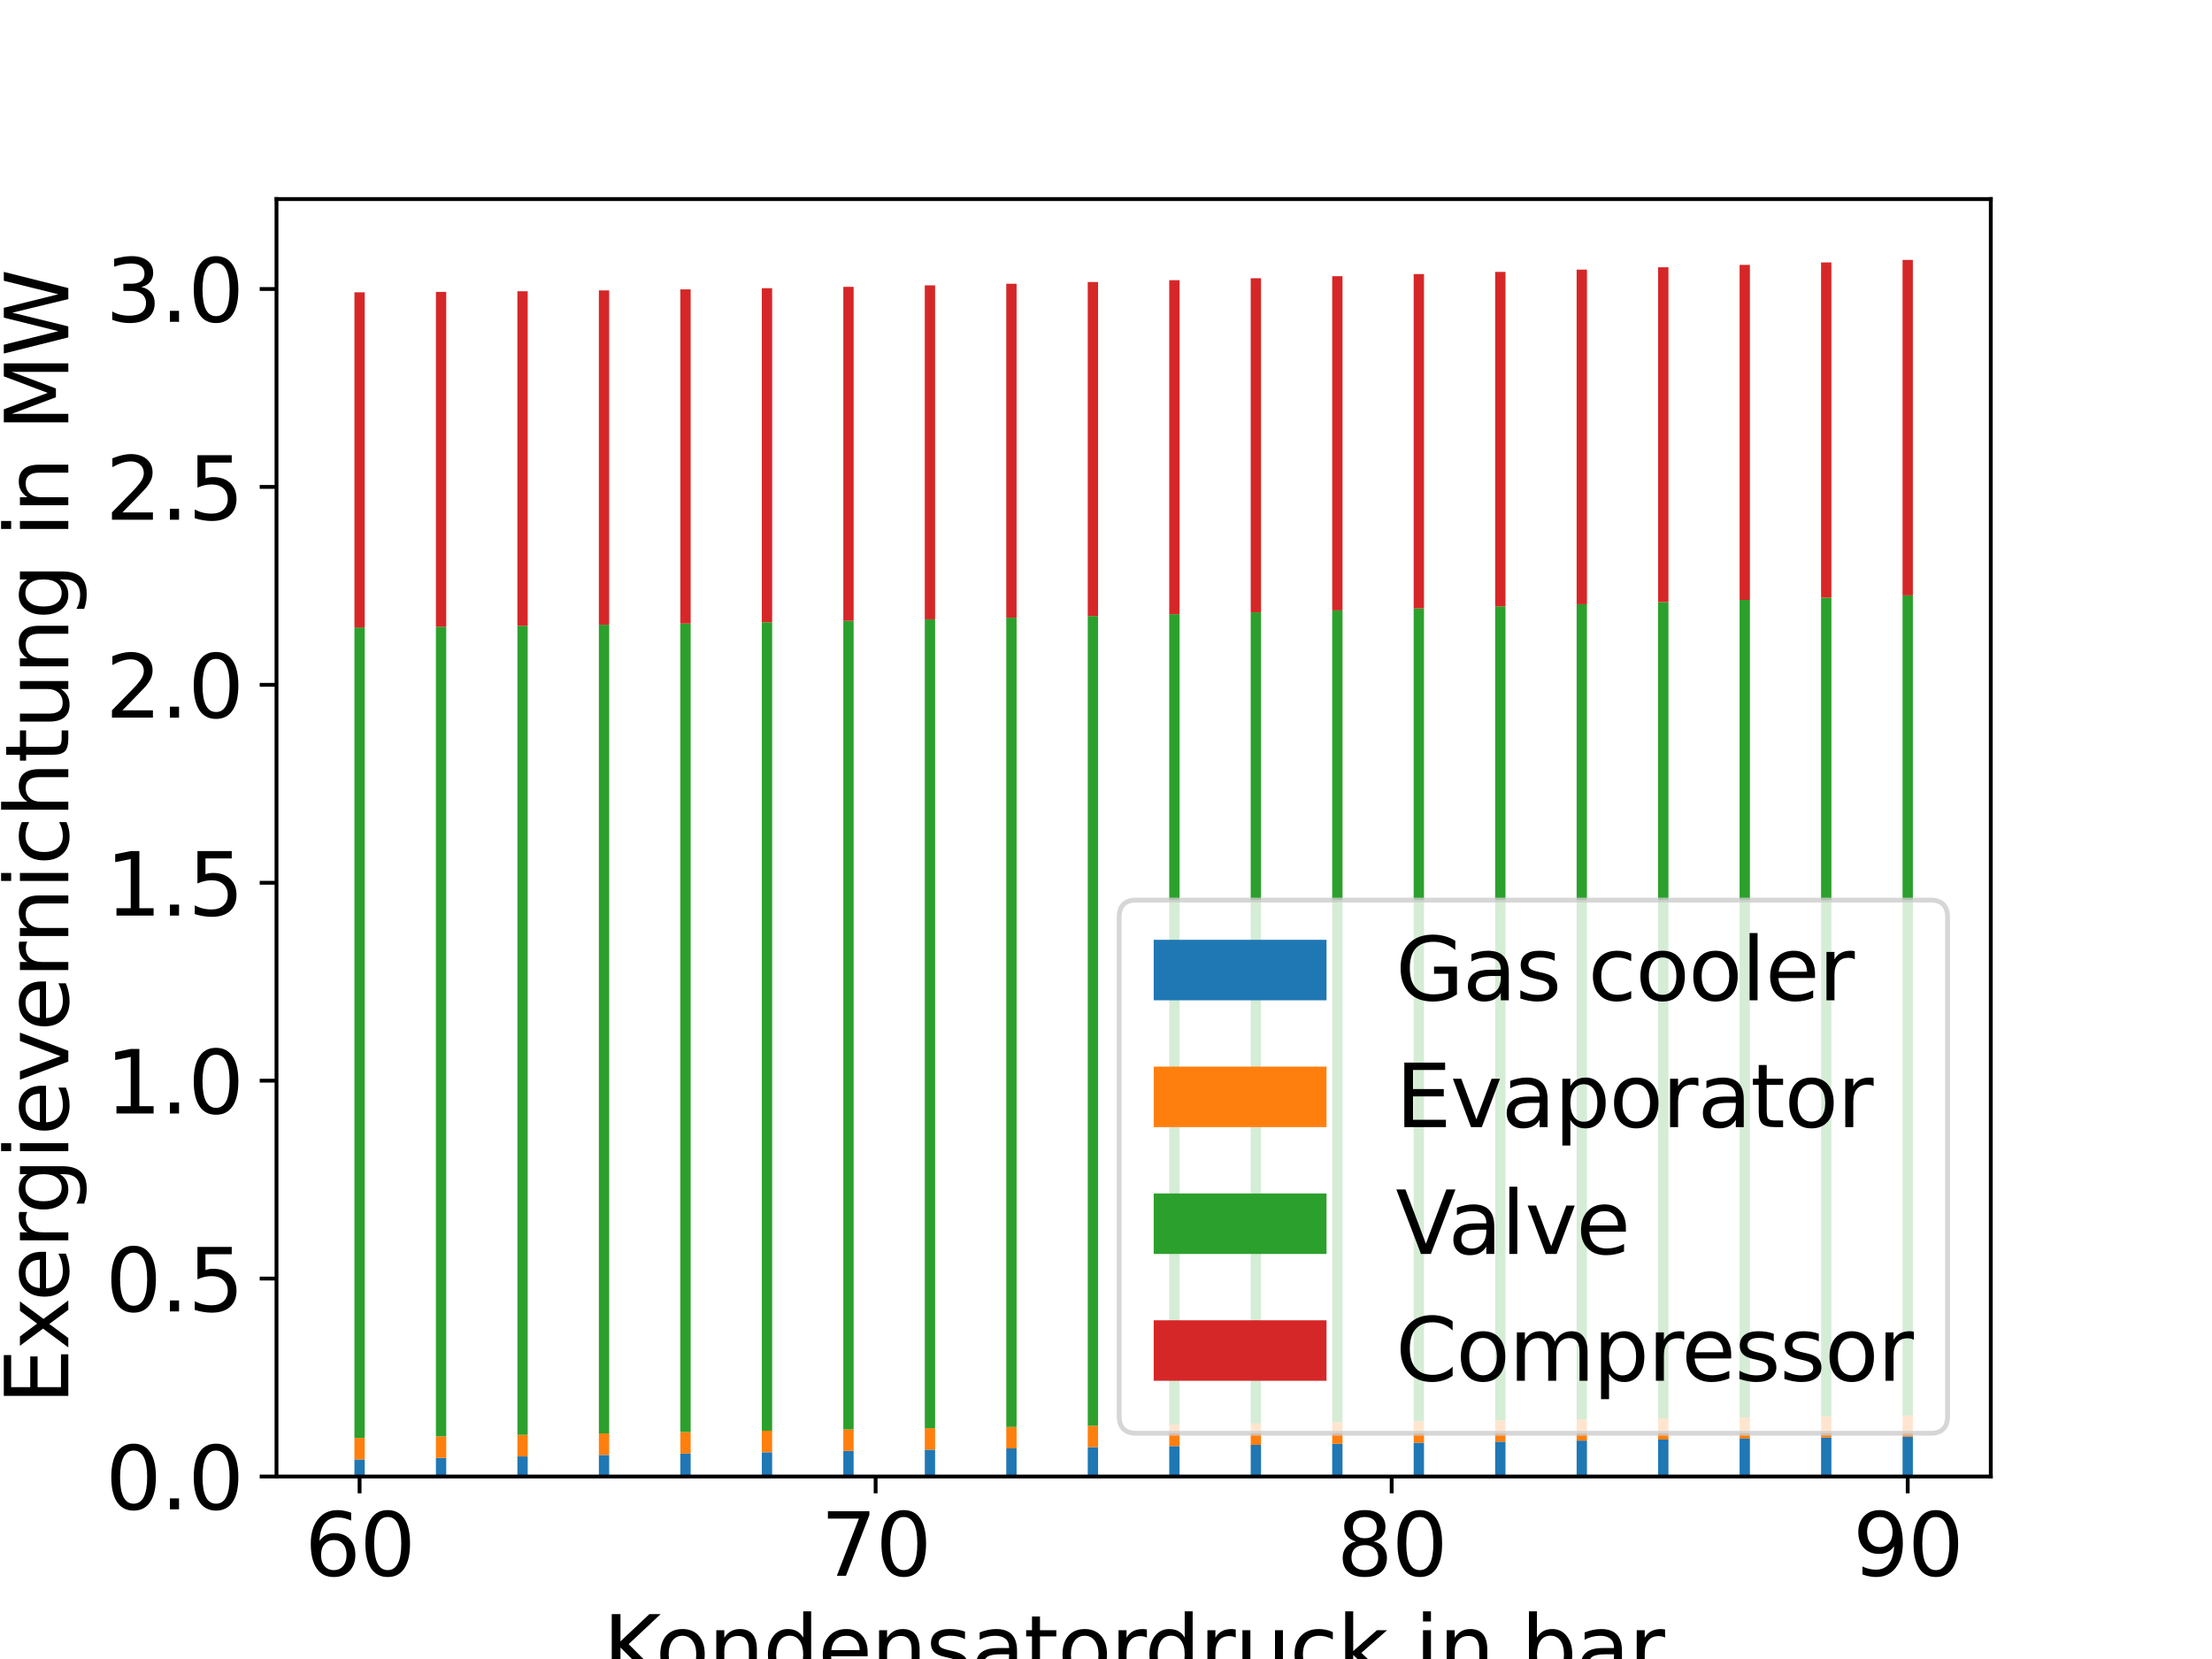 <?xml version="1.0" encoding="utf-8" standalone="no"?>
<!DOCTYPE svg PUBLIC "-//W3C//DTD SVG 1.1//EN"
  "http://www.w3.org/Graphics/SVG/1.1/DTD/svg11.dtd">
<svg xmlns:xlink="http://www.w3.org/1999/xlink" width="460.8pt" height="345.6pt" viewBox="0 0 460.8 345.6" xmlns="http://www.w3.org/2000/svg" version="1.1">
 <defs>
  <style type="text/css">*{stroke-linejoin: round; stroke-linecap: butt}</style>
 </defs>
 <g id="figure_1">
  <g id="patch_1">
   <path d="M 0 345.6 
L 460.8 345.6 
L 460.8 0 
L 0 0 
z
" style="fill: #ffffff"/>
  </g>
  <g id="axes_1">
   <g id="patch_2">
    <path d="M 57.6 307.584 
L 414.72 307.584 
L 414.72 41.472 
L 57.6 41.472 
z
" style="fill: #ffffff"/>
   </g>
   <g id="patch_3">
    <path d="M 73.833 307.584 
L 75.983 307.584 
L 75.983 304.032 
L 73.833 304.032 
z
" clip-path="url(#p68889b5c50)" style="fill: #1f77b4"/>
   </g>
   <g id="patch_4">
    <path d="M 90.807 307.584 
L 92.957 307.584 
L 92.957 303.708 
L 90.807 303.708 
z
" clip-path="url(#p68889b5c50)" style="fill: #1f77b4"/>
   </g>
   <g id="patch_5">
    <path d="M 107.781 307.584 
L 109.931 307.584 
L 109.931 303.397 
L 107.781 303.397 
z
" clip-path="url(#p68889b5c50)" style="fill: #1f77b4"/>
   </g>
   <g id="patch_6">
    <path d="M 124.754 307.584 
L 126.905 307.584 
L 126.905 303.096 
L 124.754 303.096 
z
" clip-path="url(#p68889b5c50)" style="fill: #1f77b4"/>
   </g>
   <g id="patch_7">
    <path d="M 141.728 307.584 
L 143.878 307.584 
L 143.878 302.806 
L 141.728 302.806 
z
" clip-path="url(#p68889b5c50)" style="fill: #1f77b4"/>
   </g>
   <g id="patch_8">
    <path d="M 158.702 307.584 
L 160.852 307.584 
L 160.852 302.525 
L 158.702 302.525 
z
" clip-path="url(#p68889b5c50)" style="fill: #1f77b4"/>
   </g>
   <g id="patch_9">
    <path d="M 175.676 307.584 
L 177.826 307.584 
L 177.826 302.252 
L 175.676 302.252 
z
" clip-path="url(#p68889b5c50)" style="fill: #1f77b4"/>
   </g>
   <g id="patch_10">
    <path d="M 192.65 307.584 
L 194.8 307.584 
L 194.8 301.988 
L 192.65 301.988 
z
" clip-path="url(#p68889b5c50)" style="fill: #1f77b4"/>
   </g>
   <g id="patch_11">
    <path d="M 209.624 307.584 
L 211.774 307.584 
L 211.774 301.73 
L 209.624 301.73 
z
" clip-path="url(#p68889b5c50)" style="fill: #1f77b4"/>
   </g>
   <g id="patch_12">
    <path d="M 226.598 307.584 
L 228.748 307.584 
L 228.748 301.48 
L 226.598 301.48 
z
" clip-path="url(#p68889b5c50)" style="fill: #1f77b4"/>
   </g>
   <g id="patch_13">
    <path d="M 243.572 307.584 
L 245.722 307.584 
L 245.722 301.237 
L 243.572 301.237 
z
" clip-path="url(#p68889b5c50)" style="fill: #1f77b4"/>
   </g>
   <g id="patch_14">
    <path d="M 260.546 307.584 
L 262.696 307.584 
L 262.696 300.999 
L 260.546 300.999 
z
" clip-path="url(#p68889b5c50)" style="fill: #1f77b4"/>
   </g>
   <g id="patch_15">
    <path d="M 277.52 307.584 
L 279.67 307.584 
L 279.67 300.767 
L 277.52 300.767 
z
" clip-path="url(#p68889b5c50)" style="fill: #1f77b4"/>
   </g>
   <g id="patch_16">
    <path d="M 294.494 307.584 
L 296.644 307.584 
L 296.644 300.54 
L 294.494 300.54 
z
" clip-path="url(#p68889b5c50)" style="fill: #1f77b4"/>
   </g>
   <g id="patch_17">
    <path d="M 311.468 307.584 
L 313.618 307.584 
L 313.618 300.319 
L 311.468 300.319 
z
" clip-path="url(#p68889b5c50)" style="fill: #1f77b4"/>
   </g>
   <g id="patch_18">
    <path d="M 328.442 307.584 
L 330.592 307.584 
L 330.592 300.102 
L 328.442 300.102 
z
" clip-path="url(#p68889b5c50)" style="fill: #1f77b4"/>
   </g>
   <g id="patch_19">
    <path d="M 345.415 307.584 
L 347.566 307.584 
L 347.566 299.89 
L 345.415 299.89 
z
" clip-path="url(#p68889b5c50)" style="fill: #1f77b4"/>
   </g>
   <g id="patch_20">
    <path d="M 362.389 307.584 
L 364.539 307.584 
L 364.539 299.682 
L 362.389 299.682 
z
" clip-path="url(#p68889b5c50)" style="fill: #1f77b4"/>
   </g>
   <g id="patch_21">
    <path d="M 379.363 307.584 
L 381.513 307.584 
L 381.513 299.478 
L 379.363 299.478 
z
" clip-path="url(#p68889b5c50)" style="fill: #1f77b4"/>
   </g>
   <g id="patch_22">
    <path d="M 396.337 307.584 
L 398.487 307.584 
L 398.487 299.278 
L 396.337 299.278 
z
" clip-path="url(#p68889b5c50)" style="fill: #1f77b4"/>
   </g>
   <g id="patch_23">
    <path d="M 73.833 304.032 
L 75.983 304.032 
L 75.983 299.536 
L 73.833 299.536 
z
" clip-path="url(#p68889b5c50)" style="fill: #ff7f0e"/>
   </g>
   <g id="patch_24">
    <path d="M 90.807 303.708 
L 92.957 303.708 
L 92.957 299.213 
L 90.807 299.213 
z
" clip-path="url(#p68889b5c50)" style="fill: #ff7f0e"/>
   </g>
   <g id="patch_25">
    <path d="M 107.781 303.397 
L 109.931 303.397 
L 109.931 298.904 
L 107.781 298.904 
z
" clip-path="url(#p68889b5c50)" style="fill: #ff7f0e"/>
   </g>
   <g id="patch_26">
    <path d="M 124.754 303.096 
L 126.905 303.096 
L 126.905 298.606 
L 124.754 298.606 
z
" clip-path="url(#p68889b5c50)" style="fill: #ff7f0e"/>
   </g>
   <g id="patch_27">
    <path d="M 141.728 302.806 
L 143.878 302.806 
L 143.878 298.319 
L 141.728 298.319 
z
" clip-path="url(#p68889b5c50)" style="fill: #ff7f0e"/>
   </g>
   <g id="patch_28">
    <path d="M 158.702 302.525 
L 160.852 302.525 
L 160.852 298.042 
L 158.702 298.042 
z
" clip-path="url(#p68889b5c50)" style="fill: #ff7f0e"/>
   </g>
   <g id="patch_29">
    <path d="M 175.676 302.252 
L 177.826 302.252 
L 177.826 297.773 
L 175.676 297.773 
z
" clip-path="url(#p68889b5c50)" style="fill: #ff7f0e"/>
   </g>
   <g id="patch_30">
    <path d="M 192.65 301.988 
L 194.8 301.988 
L 194.8 297.514 
L 192.65 297.514 
z
" clip-path="url(#p68889b5c50)" style="fill: #ff7f0e"/>
   </g>
   <g id="patch_31">
    <path d="M 209.624 301.73 
L 211.774 301.73 
L 211.774 297.261 
L 209.624 297.261 
z
" clip-path="url(#p68889b5c50)" style="fill: #ff7f0e"/>
   </g>
   <g id="patch_32">
    <path d="M 226.598 301.48 
L 228.748 301.48 
L 228.748 297.017 
L 226.598 297.017 
z
" clip-path="url(#p68889b5c50)" style="fill: #ff7f0e"/>
   </g>
   <g id="patch_33">
    <path d="M 243.572 301.237 
L 245.722 301.237 
L 245.722 296.779 
L 243.572 296.779 
z
" clip-path="url(#p68889b5c50)" style="fill: #ff7f0e"/>
   </g>
   <g id="patch_34">
    <path d="M 260.546 300.999 
L 262.696 300.999 
L 262.696 296.547 
L 260.546 296.547 
z
" clip-path="url(#p68889b5c50)" style="fill: #ff7f0e"/>
   </g>
   <g id="patch_35">
    <path d="M 277.52 300.767 
L 279.67 300.767 
L 279.67 296.322 
L 277.52 296.322 
z
" clip-path="url(#p68889b5c50)" style="fill: #ff7f0e"/>
   </g>
   <g id="patch_36">
    <path d="M 294.494 300.54 
L 296.644 300.54 
L 296.644 296.102 
L 294.494 296.102 
z
" clip-path="url(#p68889b5c50)" style="fill: #ff7f0e"/>
   </g>
   <g id="patch_37">
    <path d="M 311.468 300.319 
L 313.618 300.319 
L 313.618 295.887 
L 311.468 295.887 
z
" clip-path="url(#p68889b5c50)" style="fill: #ff7f0e"/>
   </g>
   <g id="patch_38">
    <path d="M 328.442 300.102 
L 330.592 300.102 
L 330.592 295.678 
L 328.442 295.678 
z
" clip-path="url(#p68889b5c50)" style="fill: #ff7f0e"/>
   </g>
   <g id="patch_39">
    <path d="M 345.415 299.89 
L 347.566 299.89 
L 347.566 295.473 
L 345.415 295.473 
z
" clip-path="url(#p68889b5c50)" style="fill: #ff7f0e"/>
   </g>
   <g id="patch_40">
    <path d="M 362.389 299.682 
L 364.539 299.682 
L 364.539 295.273 
L 362.389 295.273 
z
" clip-path="url(#p68889b5c50)" style="fill: #ff7f0e"/>
   </g>
   <g id="patch_41">
    <path d="M 379.363 299.478 
L 381.513 299.478 
L 381.513 295.077 
L 379.363 295.077 
z
" clip-path="url(#p68889b5c50)" style="fill: #ff7f0e"/>
   </g>
   <g id="patch_42">
    <path d="M 396.337 299.278 
L 398.487 299.278 
L 398.487 294.885 
L 396.337 294.885 
z
" clip-path="url(#p68889b5c50)" style="fill: #ff7f0e"/>
   </g>
   <g id="patch_43">
    <path d="M 73.833 299.536 
L 75.983 299.536 
L 75.983 130.706 
L 73.833 130.706 
z
" clip-path="url(#p68889b5c50)" style="fill: #2ca02c"/>
   </g>
   <g id="patch_44">
    <path d="M 90.807 299.213 
L 92.957 299.213 
L 92.957 130.553 
L 90.807 130.553 
z
" clip-path="url(#p68889b5c50)" style="fill: #2ca02c"/>
   </g>
   <g id="patch_45">
    <path d="M 107.781 298.904 
L 109.931 298.904 
L 109.931 130.366 
L 107.781 130.366 
z
" clip-path="url(#p68889b5c50)" style="fill: #2ca02c"/>
   </g>
   <g id="patch_46">
    <path d="M 124.754 298.606 
L 126.905 298.606 
L 126.905 130.147 
L 124.754 130.147 
z
" clip-path="url(#p68889b5c50)" style="fill: #2ca02c"/>
   </g>
   <g id="patch_47">
    <path d="M 141.728 298.319 
L 143.878 298.319 
L 143.878 129.901 
L 141.728 129.901 
z
" clip-path="url(#p68889b5c50)" style="fill: #2ca02c"/>
   </g>
   <g id="patch_48">
    <path d="M 158.702 298.042 
L 160.852 298.042 
L 160.852 129.628 
L 158.702 129.628 
z
" clip-path="url(#p68889b5c50)" style="fill: #2ca02c"/>
   </g>
   <g id="patch_49">
    <path d="M 175.676 297.773 
L 177.826 297.773 
L 177.826 129.332 
L 175.676 129.332 
z
" clip-path="url(#p68889b5c50)" style="fill: #2ca02c"/>
   </g>
   <g id="patch_50">
    <path d="M 192.65 297.514 
L 194.8 297.514 
L 194.8 129.014 
L 192.65 129.014 
z
" clip-path="url(#p68889b5c50)" style="fill: #2ca02c"/>
   </g>
   <g id="patch_51">
    <path d="M 209.624 297.261 
L 211.774 297.261 
L 211.774 128.676 
L 209.624 128.676 
z
" clip-path="url(#p68889b5c50)" style="fill: #2ca02c"/>
   </g>
   <g id="patch_52">
    <path d="M 226.598 297.017 
L 228.748 297.017 
L 228.748 128.32 
L 226.598 128.32 
z
" clip-path="url(#p68889b5c50)" style="fill: #2ca02c"/>
   </g>
   <g id="patch_53">
    <path d="M 243.572 296.779 
L 245.722 296.779 
L 245.722 127.948 
L 243.572 127.948 
z
" clip-path="url(#p68889b5c50)" style="fill: #2ca02c"/>
   </g>
   <g id="patch_54">
    <path d="M 260.546 296.547 
L 262.696 296.547 
L 262.696 127.56 
L 260.546 127.56 
z
" clip-path="url(#p68889b5c50)" style="fill: #2ca02c"/>
   </g>
   <g id="patch_55">
    <path d="M 277.52 296.322 
L 279.67 296.322 
L 279.67 127.158 
L 277.52 127.158 
z
" clip-path="url(#p68889b5c50)" style="fill: #2ca02c"/>
   </g>
   <g id="patch_56">
    <path d="M 294.494 296.102 
L 296.644 296.102 
L 296.644 126.743 
L 294.494 126.743 
z
" clip-path="url(#p68889b5c50)" style="fill: #2ca02c"/>
   </g>
   <g id="patch_57">
    <path d="M 311.468 295.887 
L 313.618 295.887 
L 313.618 126.315 
L 311.468 126.315 
z
" clip-path="url(#p68889b5c50)" style="fill: #2ca02c"/>
   </g>
   <g id="patch_58">
    <path d="M 328.442 295.678 
L 330.592 295.678 
L 330.592 125.876 
L 328.442 125.876 
z
" clip-path="url(#p68889b5c50)" style="fill: #2ca02c"/>
   </g>
   <g id="patch_59">
    <path d="M 345.415 295.473 
L 347.566 295.473 
L 347.566 125.427 
L 345.415 125.427 
z
" clip-path="url(#p68889b5c50)" style="fill: #2ca02c"/>
   </g>
   <g id="patch_60">
    <path d="M 362.389 295.273 
L 364.539 295.273 
L 364.539 124.969 
L 362.389 124.969 
z
" clip-path="url(#p68889b5c50)" style="fill: #2ca02c"/>
   </g>
   <g id="patch_61">
    <path d="M 379.363 295.077 
L 381.513 295.077 
L 381.513 124.501 
L 379.363 124.501 
z
" clip-path="url(#p68889b5c50)" style="fill: #2ca02c"/>
   </g>
   <g id="patch_62">
    <path d="M 396.337 294.885 
L 398.487 294.885 
L 398.487 124.025 
L 396.337 124.025 
z
" clip-path="url(#p68889b5c50)" style="fill: #2ca02c"/>
   </g>
   <g id="patch_63">
    <path d="M 73.833 130.706 
L 75.983 130.706 
L 75.983 60.894 
L 73.833 60.894 
z
" clip-path="url(#p68889b5c50)" style="fill: #d62728"/>
   </g>
   <g id="patch_64">
    <path d="M 90.807 130.553 
L 92.957 130.553 
L 92.957 60.807 
L 90.807 60.807 
z
" clip-path="url(#p68889b5c50)" style="fill: #d62728"/>
   </g>
   <g id="patch_65">
    <path d="M 107.781 130.366 
L 109.931 130.366 
L 109.931 60.673 
L 107.781 60.673 
z
" clip-path="url(#p68889b5c50)" style="fill: #d62728"/>
   </g>
   <g id="patch_66">
    <path d="M 124.754 130.147 
L 126.905 130.147 
L 126.905 60.498 
L 124.754 60.498 
z
" clip-path="url(#p68889b5c50)" style="fill: #d62728"/>
   </g>
   <g id="patch_67">
    <path d="M 141.728 129.901 
L 143.878 129.901 
L 143.878 60.284 
L 141.728 60.284 
z
" clip-path="url(#p68889b5c50)" style="fill: #d62728"/>
   </g>
   <g id="patch_68">
    <path d="M 158.702 129.628 
L 160.852 129.628 
L 160.852 60.036 
L 158.702 60.036 
z
" clip-path="url(#p68889b5c50)" style="fill: #d62728"/>
   </g>
   <g id="patch_69">
    <path d="M 175.676 129.332 
L 177.826 129.332 
L 177.826 59.755 
L 175.676 59.755 
z
" clip-path="url(#p68889b5c50)" style="fill: #d62728"/>
   </g>
   <g id="patch_70">
    <path d="M 192.65 129.014 
L 194.8 129.014 
L 194.8 59.446 
L 192.65 59.446 
z
" clip-path="url(#p68889b5c50)" style="fill: #d62728"/>
   </g>
   <g id="patch_71">
    <path d="M 209.624 128.676 
L 211.774 128.676 
L 211.774 59.11 
L 209.624 59.11 
z
" clip-path="url(#p68889b5c50)" style="fill: #d62728"/>
   </g>
   <g id="patch_72">
    <path d="M 226.598 128.32 
L 228.748 128.32 
L 228.748 58.749 
L 226.598 58.749 
z
" clip-path="url(#p68889b5c50)" style="fill: #d62728"/>
   </g>
   <g id="patch_73">
    <path d="M 243.572 127.948 
L 245.722 127.948 
L 245.722 58.366 
L 243.572 58.366 
z
" clip-path="url(#p68889b5c50)" style="fill: #d62728"/>
   </g>
   <g id="patch_74">
    <path d="M 260.546 127.56 
L 262.696 127.56 
L 262.696 57.962 
L 260.546 57.962 
z
" clip-path="url(#p68889b5c50)" style="fill: #d62728"/>
   </g>
   <g id="patch_75">
    <path d="M 277.52 127.158 
L 279.67 127.158 
L 279.67 57.538 
L 277.52 57.538 
z
" clip-path="url(#p68889b5c50)" style="fill: #d62728"/>
   </g>
   <g id="patch_76">
    <path d="M 294.494 126.743 
L 296.644 126.743 
L 296.644 57.097 
L 294.494 57.097 
z
" clip-path="url(#p68889b5c50)" style="fill: #d62728"/>
   </g>
   <g id="patch_77">
    <path d="M 311.468 126.315 
L 313.618 126.315 
L 313.618 56.64 
L 311.468 56.64 
z
" clip-path="url(#p68889b5c50)" style="fill: #d62728"/>
   </g>
   <g id="patch_78">
    <path d="M 328.442 125.876 
L 330.592 125.876 
L 330.592 56.167 
L 328.442 56.167 
z
" clip-path="url(#p68889b5c50)" style="fill: #d62728"/>
   </g>
   <g id="patch_79">
    <path d="M 345.415 125.427 
L 347.566 125.427 
L 347.566 55.68 
L 345.415 55.68 
z
" clip-path="url(#p68889b5c50)" style="fill: #d62728"/>
   </g>
   <g id="patch_80">
    <path d="M 362.389 124.969 
L 364.539 124.969 
L 364.539 55.18 
L 362.389 55.18 
z
" clip-path="url(#p68889b5c50)" style="fill: #d62728"/>
   </g>
   <g id="patch_81">
    <path d="M 379.363 124.501 
L 381.513 124.501 
L 381.513 54.668 
L 379.363 54.668 
z
" clip-path="url(#p68889b5c50)" style="fill: #d62728"/>
   </g>
   <g id="patch_82">
    <path d="M 396.337 124.025 
L 398.487 124.025 
L 398.487 54.144 
L 396.337 54.144 
z
" clip-path="url(#p68889b5c50)" style="fill: #d62728"/>
   </g>
   <g id="matplotlib.axis_1">
    <g id="xtick_1">
     <g id="line2d_1">
      <defs>
       <path id="m03b6d152df" d="M 0 0 
L 0 3.5 
" style="stroke: #000000; stroke-width: 0.8"/>
      </defs>
      <g>
       <use xlink:href="#m03b6d152df" x="74.908" y="307.584" style="stroke: #000000; stroke-width: 0.8"/>
      </g>
     </g>
     <g id="text_1">
      <!-- 60 -->
      <g transform="translate(63.455 328.261) scale(0.18 -0.18)">
       <defs>
        <path id="DejaVuSans-36" d="M 2113 2584 
Q 1688 2584 1439 2293 
Q 1191 2003 1191 1497 
Q 1191 994 1439 701 
Q 1688 409 2113 409 
Q 2538 409 2786 701 
Q 3034 994 3034 1497 
Q 3034 2003 2786 2293 
Q 2538 2584 2113 2584 
z
M 3366 4563 
L 3366 3988 
Q 3128 4100 2886 4159 
Q 2644 4219 2406 4219 
Q 1781 4219 1451 3797 
Q 1122 3375 1075 2522 
Q 1259 2794 1537 2939 
Q 1816 3084 2150 3084 
Q 2853 3084 3261 2657 
Q 3669 2231 3669 1497 
Q 3669 778 3244 343 
Q 2819 -91 2113 -91 
Q 1303 -91 875 529 
Q 447 1150 447 2328 
Q 447 3434 972 4092 
Q 1497 4750 2381 4750 
Q 2619 4750 2861 4703 
Q 3103 4656 3366 4563 
z
" transform="scale(0.016)"/>
        <path id="DejaVuSans-30" d="M 2034 4250 
Q 1547 4250 1301 3770 
Q 1056 3291 1056 2328 
Q 1056 1369 1301 889 
Q 1547 409 2034 409 
Q 2525 409 2770 889 
Q 3016 1369 3016 2328 
Q 3016 3291 2770 3770 
Q 2525 4250 2034 4250 
z
M 2034 4750 
Q 2819 4750 3233 4129 
Q 3647 3509 3647 2328 
Q 3647 1150 3233 529 
Q 2819 -91 2034 -91 
Q 1250 -91 836 529 
Q 422 1150 422 2328 
Q 422 3509 836 4129 
Q 1250 4750 2034 4750 
z
" transform="scale(0.016)"/>
       </defs>
       <use xlink:href="#DejaVuSans-36"/>
       <use xlink:href="#DejaVuSans-30" x="63.623"/>
      </g>
     </g>
    </g>
    <g id="xtick_2">
     <g id="line2d_2">
      <g>
       <use xlink:href="#m03b6d152df" x="182.409" y="307.584" style="stroke: #000000; stroke-width: 0.8"/>
      </g>
     </g>
     <g id="text_2">
      <!-- 70 -->
      <g transform="translate(170.957 328.261) scale(0.18 -0.18)">
       <defs>
        <path id="DejaVuSans-37" d="M 525 4666 
L 3525 4666 
L 3525 4397 
L 1831 0 
L 1172 0 
L 2766 4134 
L 525 4134 
L 525 4666 
z
" transform="scale(0.016)"/>
       </defs>
       <use xlink:href="#DejaVuSans-37"/>
       <use xlink:href="#DejaVuSans-30" x="63.623"/>
      </g>
     </g>
    </g>
    <g id="xtick_3">
     <g id="line2d_3">
      <g>
       <use xlink:href="#m03b6d152df" x="289.911" y="307.584" style="stroke: #000000; stroke-width: 0.8"/>
      </g>
     </g>
     <g id="text_3">
      <!-- 80 -->
      <g transform="translate(278.458 328.261) scale(0.18 -0.18)">
       <defs>
        <path id="DejaVuSans-38" d="M 2034 2216 
Q 1584 2216 1326 1975 
Q 1069 1734 1069 1313 
Q 1069 891 1326 650 
Q 1584 409 2034 409 
Q 2484 409 2743 651 
Q 3003 894 3003 1313 
Q 3003 1734 2745 1975 
Q 2488 2216 2034 2216 
z
M 1403 2484 
Q 997 2584 770 2862 
Q 544 3141 544 3541 
Q 544 4100 942 4425 
Q 1341 4750 2034 4750 
Q 2731 4750 3128 4425 
Q 3525 4100 3525 3541 
Q 3525 3141 3298 2862 
Q 3072 2584 2669 2484 
Q 3125 2378 3379 2068 
Q 3634 1759 3634 1313 
Q 3634 634 3220 271 
Q 2806 -91 2034 -91 
Q 1263 -91 848 271 
Q 434 634 434 1313 
Q 434 1759 690 2068 
Q 947 2378 1403 2484 
z
M 1172 3481 
Q 1172 3119 1398 2916 
Q 1625 2713 2034 2713 
Q 2441 2713 2670 2916 
Q 2900 3119 2900 3481 
Q 2900 3844 2670 4047 
Q 2441 4250 2034 4250 
Q 1625 4250 1398 4047 
Q 1172 3844 1172 3481 
z
" transform="scale(0.016)"/>
       </defs>
       <use xlink:href="#DejaVuSans-38"/>
       <use xlink:href="#DejaVuSans-30" x="63.623"/>
      </g>
     </g>
    </g>
    <g id="xtick_4">
     <g id="line2d_4">
      <g>
       <use xlink:href="#m03b6d152df" x="397.412" y="307.584" style="stroke: #000000; stroke-width: 0.8"/>
      </g>
     </g>
     <g id="text_4">
      <!-- 90 -->
      <g transform="translate(385.96 328.261) scale(0.18 -0.18)">
       <defs>
        <path id="DejaVuSans-39" d="M 703 97 
L 703 672 
Q 941 559 1184 500 
Q 1428 441 1663 441 
Q 2288 441 2617 861 
Q 2947 1281 2994 2138 
Q 2813 1869 2534 1725 
Q 2256 1581 1919 1581 
Q 1219 1581 811 2004 
Q 403 2428 403 3163 
Q 403 3881 828 4315 
Q 1253 4750 1959 4750 
Q 2769 4750 3195 4129 
Q 3622 3509 3622 2328 
Q 3622 1225 3098 567 
Q 2575 -91 1691 -91 
Q 1453 -91 1209 -44 
Q 966 3 703 97 
z
M 1959 2075 
Q 2384 2075 2632 2365 
Q 2881 2656 2881 3163 
Q 2881 3666 2632 3958 
Q 2384 4250 1959 4250 
Q 1534 4250 1286 3958 
Q 1038 3666 1038 3163 
Q 1038 2656 1286 2365 
Q 1534 2075 1959 2075 
z
" transform="scale(0.016)"/>
       </defs>
       <use xlink:href="#DejaVuSans-39"/>
       <use xlink:href="#DejaVuSans-30" x="63.623"/>
      </g>
     </g>
    </g>
    <g id="text_5">
     <!-- Kondensatordruck in bar -->
     <g transform="translate(125.63 349.682) scale(0.18 -0.18)">
      <defs>
       <path id="DejaVuSans-4b" d="M 628 4666 
L 1259 4666 
L 1259 2694 
L 3353 4666 
L 4166 4666 
L 1850 2491 
L 4331 0 
L 3500 0 
L 1259 2247 
L 1259 0 
L 628 0 
L 628 4666 
z
" transform="scale(0.016)"/>
       <path id="DejaVuSans-6f" d="M 1959 3097 
Q 1497 3097 1228 2736 
Q 959 2375 959 1747 
Q 959 1119 1226 758 
Q 1494 397 1959 397 
Q 2419 397 2687 759 
Q 2956 1122 2956 1747 
Q 2956 2369 2687 2733 
Q 2419 3097 1959 3097 
z
M 1959 3584 
Q 2709 3584 3137 3096 
Q 3566 2609 3566 1747 
Q 3566 888 3137 398 
Q 2709 -91 1959 -91 
Q 1206 -91 779 398 
Q 353 888 353 1747 
Q 353 2609 779 3096 
Q 1206 3584 1959 3584 
z
" transform="scale(0.016)"/>
       <path id="DejaVuSans-6e" d="M 3513 2113 
L 3513 0 
L 2938 0 
L 2938 2094 
Q 2938 2591 2744 2837 
Q 2550 3084 2163 3084 
Q 1697 3084 1428 2787 
Q 1159 2491 1159 1978 
L 1159 0 
L 581 0 
L 581 3500 
L 1159 3500 
L 1159 2956 
Q 1366 3272 1645 3428 
Q 1925 3584 2291 3584 
Q 2894 3584 3203 3211 
Q 3513 2838 3513 2113 
z
" transform="scale(0.016)"/>
       <path id="DejaVuSans-64" d="M 2906 2969 
L 2906 4863 
L 3481 4863 
L 3481 0 
L 2906 0 
L 2906 525 
Q 2725 213 2448 61 
Q 2172 -91 1784 -91 
Q 1150 -91 751 415 
Q 353 922 353 1747 
Q 353 2572 751 3078 
Q 1150 3584 1784 3584 
Q 2172 3584 2448 3432 
Q 2725 3281 2906 2969 
z
M 947 1747 
Q 947 1113 1208 752 
Q 1469 391 1925 391 
Q 2381 391 2643 752 
Q 2906 1113 2906 1747 
Q 2906 2381 2643 2742 
Q 2381 3103 1925 3103 
Q 1469 3103 1208 2742 
Q 947 2381 947 1747 
z
" transform="scale(0.016)"/>
       <path id="DejaVuSans-65" d="M 3597 1894 
L 3597 1613 
L 953 1613 
Q 991 1019 1311 708 
Q 1631 397 2203 397 
Q 2534 397 2845 478 
Q 3156 559 3463 722 
L 3463 178 
Q 3153 47 2828 -22 
Q 2503 -91 2169 -91 
Q 1331 -91 842 396 
Q 353 884 353 1716 
Q 353 2575 817 3079 
Q 1281 3584 2069 3584 
Q 2775 3584 3186 3129 
Q 3597 2675 3597 1894 
z
M 3022 2063 
Q 3016 2534 2758 2815 
Q 2500 3097 2075 3097 
Q 1594 3097 1305 2825 
Q 1016 2553 972 2059 
L 3022 2063 
z
" transform="scale(0.016)"/>
       <path id="DejaVuSans-73" d="M 2834 3397 
L 2834 2853 
Q 2591 2978 2328 3040 
Q 2066 3103 1784 3103 
Q 1356 3103 1142 2972 
Q 928 2841 928 2578 
Q 928 2378 1081 2264 
Q 1234 2150 1697 2047 
L 1894 2003 
Q 2506 1872 2764 1633 
Q 3022 1394 3022 966 
Q 3022 478 2636 193 
Q 2250 -91 1575 -91 
Q 1294 -91 989 -36 
Q 684 19 347 128 
L 347 722 
Q 666 556 975 473 
Q 1284 391 1588 391 
Q 1994 391 2212 530 
Q 2431 669 2431 922 
Q 2431 1156 2273 1281 
Q 2116 1406 1581 1522 
L 1381 1569 
Q 847 1681 609 1914 
Q 372 2147 372 2553 
Q 372 3047 722 3315 
Q 1072 3584 1716 3584 
Q 2034 3584 2315 3537 
Q 2597 3491 2834 3397 
z
" transform="scale(0.016)"/>
       <path id="DejaVuSans-61" d="M 2194 1759 
Q 1497 1759 1228 1600 
Q 959 1441 959 1056 
Q 959 750 1161 570 
Q 1363 391 1709 391 
Q 2188 391 2477 730 
Q 2766 1069 2766 1631 
L 2766 1759 
L 2194 1759 
z
M 3341 1997 
L 3341 0 
L 2766 0 
L 2766 531 
Q 2569 213 2275 61 
Q 1981 -91 1556 -91 
Q 1019 -91 701 211 
Q 384 513 384 1019 
Q 384 1609 779 1909 
Q 1175 2209 1959 2209 
L 2766 2209 
L 2766 2266 
Q 2766 2663 2505 2880 
Q 2244 3097 1772 3097 
Q 1472 3097 1187 3025 
Q 903 2953 641 2809 
L 641 3341 
Q 956 3463 1253 3523 
Q 1550 3584 1831 3584 
Q 2591 3584 2966 3190 
Q 3341 2797 3341 1997 
z
" transform="scale(0.016)"/>
       <path id="DejaVuSans-74" d="M 1172 4494 
L 1172 3500 
L 2356 3500 
L 2356 3053 
L 1172 3053 
L 1172 1153 
Q 1172 725 1289 603 
Q 1406 481 1766 481 
L 2356 481 
L 2356 0 
L 1766 0 
Q 1100 0 847 248 
Q 594 497 594 1153 
L 594 3053 
L 172 3053 
L 172 3500 
L 594 3500 
L 594 4494 
L 1172 4494 
z
" transform="scale(0.016)"/>
       <path id="DejaVuSans-72" d="M 2631 2963 
Q 2534 3019 2420 3045 
Q 2306 3072 2169 3072 
Q 1681 3072 1420 2755 
Q 1159 2438 1159 1844 
L 1159 0 
L 581 0 
L 581 3500 
L 1159 3500 
L 1159 2956 
Q 1341 3275 1631 3429 
Q 1922 3584 2338 3584 
Q 2397 3584 2469 3576 
Q 2541 3569 2628 3553 
L 2631 2963 
z
" transform="scale(0.016)"/>
       <path id="DejaVuSans-75" d="M 544 1381 
L 544 3500 
L 1119 3500 
L 1119 1403 
Q 1119 906 1312 657 
Q 1506 409 1894 409 
Q 2359 409 2629 706 
Q 2900 1003 2900 1516 
L 2900 3500 
L 3475 3500 
L 3475 0 
L 2900 0 
L 2900 538 
Q 2691 219 2414 64 
Q 2138 -91 1772 -91 
Q 1169 -91 856 284 
Q 544 659 544 1381 
z
M 1991 3584 
L 1991 3584 
z
" transform="scale(0.016)"/>
       <path id="DejaVuSans-63" d="M 3122 3366 
L 3122 2828 
Q 2878 2963 2633 3030 
Q 2388 3097 2138 3097 
Q 1578 3097 1268 2742 
Q 959 2388 959 1747 
Q 959 1106 1268 751 
Q 1578 397 2138 397 
Q 2388 397 2633 464 
Q 2878 531 3122 666 
L 3122 134 
Q 2881 22 2623 -34 
Q 2366 -91 2075 -91 
Q 1284 -91 818 406 
Q 353 903 353 1747 
Q 353 2603 823 3093 
Q 1294 3584 2113 3584 
Q 2378 3584 2631 3529 
Q 2884 3475 3122 3366 
z
" transform="scale(0.016)"/>
       <path id="DejaVuSans-6b" d="M 581 4863 
L 1159 4863 
L 1159 1991 
L 2875 3500 
L 3609 3500 
L 1753 1863 
L 3688 0 
L 2938 0 
L 1159 1709 
L 1159 0 
L 581 0 
L 581 4863 
z
" transform="scale(0.016)"/>
       <path id="DejaVuSans-20" transform="scale(0.016)"/>
       <path id="DejaVuSans-69" d="M 603 3500 
L 1178 3500 
L 1178 0 
L 603 0 
L 603 3500 
z
M 603 4863 
L 1178 4863 
L 1178 4134 
L 603 4134 
L 603 4863 
z
" transform="scale(0.016)"/>
       <path id="DejaVuSans-62" d="M 3116 1747 
Q 3116 2381 2855 2742 
Q 2594 3103 2138 3103 
Q 1681 3103 1420 2742 
Q 1159 2381 1159 1747 
Q 1159 1113 1420 752 
Q 1681 391 2138 391 
Q 2594 391 2855 752 
Q 3116 1113 3116 1747 
z
M 1159 2969 
Q 1341 3281 1617 3432 
Q 1894 3584 2278 3584 
Q 2916 3584 3314 3078 
Q 3713 2572 3713 1747 
Q 3713 922 3314 415 
Q 2916 -91 2278 -91 
Q 1894 -91 1617 61 
Q 1341 213 1159 525 
L 1159 0 
L 581 0 
L 581 4863 
L 1159 4863 
L 1159 2969 
z
" transform="scale(0.016)"/>
      </defs>
      <use xlink:href="#DejaVuSans-4b"/>
      <use xlink:href="#DejaVuSans-6f" x="60.576"/>
      <use xlink:href="#DejaVuSans-6e" x="121.758"/>
      <use xlink:href="#DejaVuSans-64" x="185.137"/>
      <use xlink:href="#DejaVuSans-65" x="248.613"/>
      <use xlink:href="#DejaVuSans-6e" x="310.137"/>
      <use xlink:href="#DejaVuSans-73" x="373.516"/>
      <use xlink:href="#DejaVuSans-61" x="425.615"/>
      <use xlink:href="#DejaVuSans-74" x="486.895"/>
      <use xlink:href="#DejaVuSans-6f" x="526.104"/>
      <use xlink:href="#DejaVuSans-72" x="587.285"/>
      <use xlink:href="#DejaVuSans-64" x="626.648"/>
      <use xlink:href="#DejaVuSans-72" x="690.125"/>
      <use xlink:href="#DejaVuSans-75" x="731.238"/>
      <use xlink:href="#DejaVuSans-63" x="794.617"/>
      <use xlink:href="#DejaVuSans-6b" x="849.598"/>
      <use xlink:href="#DejaVuSans-20" x="907.508"/>
      <use xlink:href="#DejaVuSans-69" x="939.295"/>
      <use xlink:href="#DejaVuSans-6e" x="967.078"/>
      <use xlink:href="#DejaVuSans-20" x="1030.457"/>
      <use xlink:href="#DejaVuSans-62" x="1062.244"/>
      <use xlink:href="#DejaVuSans-61" x="1125.721"/>
      <use xlink:href="#DejaVuSans-72" x="1187"/>
     </g>
    </g>
   </g>
   <g id="matplotlib.axis_2">
    <g id="ytick_1">
     <g id="line2d_5">
      <defs>
       <path id="m2687b963c5" d="M 0 0 
L -3.5 0 
" style="stroke: #000000; stroke-width: 0.8"/>
      </defs>
      <g>
       <use xlink:href="#m2687b963c5" x="57.6" y="307.584" style="stroke: #000000; stroke-width: 0.8"/>
      </g>
     </g>
     <g id="text_6">
      <!-- 0.0 -->
      <g transform="translate(21.974 314.423) scale(0.18 -0.18)">
       <defs>
        <path id="DejaVuSans-2e" d="M 684 794 
L 1344 794 
L 1344 0 
L 684 0 
L 684 794 
z
" transform="scale(0.016)"/>
       </defs>
       <use xlink:href="#DejaVuSans-30"/>
       <use xlink:href="#DejaVuSans-2e" x="63.623"/>
       <use xlink:href="#DejaVuSans-30" x="95.41"/>
      </g>
     </g>
    </g>
    <g id="ytick_2">
     <g id="line2d_6">
      <g>
       <use xlink:href="#m2687b963c5" x="57.6" y="266.353" style="stroke: #000000; stroke-width: 0.8"/>
      </g>
     </g>
     <g id="text_7">
      <!-- 0.5 -->
      <g transform="translate(21.974 273.192) scale(0.18 -0.18)">
       <defs>
        <path id="DejaVuSans-35" d="M 691 4666 
L 3169 4666 
L 3169 4134 
L 1269 4134 
L 1269 2991 
Q 1406 3038 1543 3061 
Q 1681 3084 1819 3084 
Q 2600 3084 3056 2656 
Q 3513 2228 3513 1497 
Q 3513 744 3044 326 
Q 2575 -91 1722 -91 
Q 1428 -91 1123 -41 
Q 819 9 494 109 
L 494 744 
Q 775 591 1075 516 
Q 1375 441 1709 441 
Q 2250 441 2565 725 
Q 2881 1009 2881 1497 
Q 2881 1984 2565 2268 
Q 2250 2553 1709 2553 
Q 1456 2553 1204 2497 
Q 953 2441 691 2322 
L 691 4666 
z
" transform="scale(0.016)"/>
       </defs>
       <use xlink:href="#DejaVuSans-30"/>
       <use xlink:href="#DejaVuSans-2e" x="63.623"/>
       <use xlink:href="#DejaVuSans-35" x="95.41"/>
      </g>
     </g>
    </g>
    <g id="ytick_3">
     <g id="line2d_7">
      <g>
       <use xlink:href="#m2687b963c5" x="57.6" y="225.123" style="stroke: #000000; stroke-width: 0.8"/>
      </g>
     </g>
     <g id="text_8">
      <!-- 1.0 -->
      <g transform="translate(21.974 231.961) scale(0.18 -0.18)">
       <defs>
        <path id="DejaVuSans-31" d="M 794 531 
L 1825 531 
L 1825 4091 
L 703 3866 
L 703 4441 
L 1819 4666 
L 2450 4666 
L 2450 531 
L 3481 531 
L 3481 0 
L 794 0 
L 794 531 
z
" transform="scale(0.016)"/>
       </defs>
       <use xlink:href="#DejaVuSans-31"/>
       <use xlink:href="#DejaVuSans-2e" x="63.623"/>
       <use xlink:href="#DejaVuSans-30" x="95.41"/>
      </g>
     </g>
    </g>
    <g id="ytick_4">
     <g id="line2d_8">
      <g>
       <use xlink:href="#m2687b963c5" x="57.6" y="183.892" style="stroke: #000000; stroke-width: 0.8"/>
      </g>
     </g>
     <g id="text_9">
      <!-- 1.5 -->
      <g transform="translate(21.974 190.731) scale(0.18 -0.18)">
       <use xlink:href="#DejaVuSans-31"/>
       <use xlink:href="#DejaVuSans-2e" x="63.623"/>
       <use xlink:href="#DejaVuSans-35" x="95.41"/>
      </g>
     </g>
    </g>
    <g id="ytick_5">
     <g id="line2d_9">
      <g>
       <use xlink:href="#m2687b963c5" x="57.6" y="142.662" style="stroke: #000000; stroke-width: 0.8"/>
      </g>
     </g>
     <g id="text_10">
      <!-- 2.0 -->
      <g transform="translate(21.974 149.5) scale(0.18 -0.18)">
       <defs>
        <path id="DejaVuSans-32" d="M 1228 531 
L 3431 531 
L 3431 0 
L 469 0 
L 469 531 
Q 828 903 1448 1529 
Q 2069 2156 2228 2338 
Q 2531 2678 2651 2914 
Q 2772 3150 2772 3378 
Q 2772 3750 2511 3984 
Q 2250 4219 1831 4219 
Q 1534 4219 1204 4116 
Q 875 4013 500 3803 
L 500 4441 
Q 881 4594 1212 4672 
Q 1544 4750 1819 4750 
Q 2544 4750 2975 4387 
Q 3406 4025 3406 3419 
Q 3406 3131 3298 2873 
Q 3191 2616 2906 2266 
Q 2828 2175 2409 1742 
Q 1991 1309 1228 531 
z
" transform="scale(0.016)"/>
       </defs>
       <use xlink:href="#DejaVuSans-32"/>
       <use xlink:href="#DejaVuSans-2e" x="63.623"/>
       <use xlink:href="#DejaVuSans-30" x="95.41"/>
      </g>
     </g>
    </g>
    <g id="ytick_6">
     <g id="line2d_10">
      <g>
       <use xlink:href="#m2687b963c5" x="57.6" y="101.431" style="stroke: #000000; stroke-width: 0.8"/>
      </g>
     </g>
     <g id="text_11">
      <!-- 2.5 -->
      <g transform="translate(21.974 108.27) scale(0.18 -0.18)">
       <use xlink:href="#DejaVuSans-32"/>
       <use xlink:href="#DejaVuSans-2e" x="63.623"/>
       <use xlink:href="#DejaVuSans-35" x="95.41"/>
      </g>
     </g>
    </g>
    <g id="ytick_7">
     <g id="line2d_11">
      <g>
       <use xlink:href="#m2687b963c5" x="57.6" y="60.201" style="stroke: #000000; stroke-width: 0.8"/>
      </g>
     </g>
     <g id="text_12">
      <!-- 3.0 -->
      <g transform="translate(21.974 67.039) scale(0.18 -0.18)">
       <defs>
        <path id="DejaVuSans-33" d="M 2597 2516 
Q 3050 2419 3304 2112 
Q 3559 1806 3559 1356 
Q 3559 666 3084 287 
Q 2609 -91 1734 -91 
Q 1441 -91 1130 -33 
Q 819 25 488 141 
L 488 750 
Q 750 597 1062 519 
Q 1375 441 1716 441 
Q 2309 441 2620 675 
Q 2931 909 2931 1356 
Q 2931 1769 2642 2001 
Q 2353 2234 1838 2234 
L 1294 2234 
L 1294 2753 
L 1863 2753 
Q 2328 2753 2575 2939 
Q 2822 3125 2822 3475 
Q 2822 3834 2567 4026 
Q 2313 4219 1838 4219 
Q 1578 4219 1281 4162 
Q 984 4106 628 3988 
L 628 4550 
Q 988 4650 1302 4700 
Q 1616 4750 1894 4750 
Q 2613 4750 3031 4423 
Q 3450 4097 3450 3541 
Q 3450 3153 3228 2886 
Q 3006 2619 2597 2516 
z
" transform="scale(0.016)"/>
       </defs>
       <use xlink:href="#DejaVuSans-33"/>
       <use xlink:href="#DejaVuSans-2e" x="63.623"/>
       <use xlink:href="#DejaVuSans-30" x="95.41"/>
      </g>
     </g>
    </g>
    <g id="text_13">
     <!-- Exergievernichtung in MW -->
     <g transform="translate(14.231 292.594) rotate(-90) scale(0.18 -0.18)">
      <defs>
       <path id="DejaVuSans-45" d="M 628 4666 
L 3578 4666 
L 3578 4134 
L 1259 4134 
L 1259 2753 
L 3481 2753 
L 3481 2222 
L 1259 2222 
L 1259 531 
L 3634 531 
L 3634 0 
L 628 0 
L 628 4666 
z
" transform="scale(0.016)"/>
       <path id="DejaVuSans-78" d="M 3513 3500 
L 2247 1797 
L 3578 0 
L 2900 0 
L 1881 1375 
L 863 0 
L 184 0 
L 1544 1831 
L 300 3500 
L 978 3500 
L 1906 2253 
L 2834 3500 
L 3513 3500 
z
" transform="scale(0.016)"/>
       <path id="DejaVuSans-67" d="M 2906 1791 
Q 2906 2416 2648 2759 
Q 2391 3103 1925 3103 
Q 1463 3103 1205 2759 
Q 947 2416 947 1791 
Q 947 1169 1205 825 
Q 1463 481 1925 481 
Q 2391 481 2648 825 
Q 2906 1169 2906 1791 
z
M 3481 434 
Q 3481 -459 3084 -895 
Q 2688 -1331 1869 -1331 
Q 1566 -1331 1297 -1286 
Q 1028 -1241 775 -1147 
L 775 -588 
Q 1028 -725 1275 -790 
Q 1522 -856 1778 -856 
Q 2344 -856 2625 -561 
Q 2906 -266 2906 331 
L 2906 616 
Q 2728 306 2450 153 
Q 2172 0 1784 0 
Q 1141 0 747 490 
Q 353 981 353 1791 
Q 353 2603 747 3093 
Q 1141 3584 1784 3584 
Q 2172 3584 2450 3431 
Q 2728 3278 2906 2969 
L 2906 3500 
L 3481 3500 
L 3481 434 
z
" transform="scale(0.016)"/>
       <path id="DejaVuSans-76" d="M 191 3500 
L 800 3500 
L 1894 563 
L 2988 3500 
L 3597 3500 
L 2284 0 
L 1503 0 
L 191 3500 
z
" transform="scale(0.016)"/>
       <path id="DejaVuSans-68" d="M 3513 2113 
L 3513 0 
L 2938 0 
L 2938 2094 
Q 2938 2591 2744 2837 
Q 2550 3084 2163 3084 
Q 1697 3084 1428 2787 
Q 1159 2491 1159 1978 
L 1159 0 
L 581 0 
L 581 4863 
L 1159 4863 
L 1159 2956 
Q 1366 3272 1645 3428 
Q 1925 3584 2291 3584 
Q 2894 3584 3203 3211 
Q 3513 2838 3513 2113 
z
" transform="scale(0.016)"/>
       <path id="DejaVuSans-4d" d="M 628 4666 
L 1569 4666 
L 2759 1491 
L 3956 4666 
L 4897 4666 
L 4897 0 
L 4281 0 
L 4281 4097 
L 3078 897 
L 2444 897 
L 1241 4097 
L 1241 0 
L 628 0 
L 628 4666 
z
" transform="scale(0.016)"/>
       <path id="DejaVuSans-57" d="M 213 4666 
L 850 4666 
L 1831 722 
L 2809 4666 
L 3519 4666 
L 4500 722 
L 5478 4666 
L 6119 4666 
L 4947 0 
L 4153 0 
L 3169 4050 
L 2175 0 
L 1381 0 
L 213 4666 
z
" transform="scale(0.016)"/>
      </defs>
      <use xlink:href="#DejaVuSans-45"/>
      <use xlink:href="#DejaVuSans-78" x="63.184"/>
      <use xlink:href="#DejaVuSans-65" x="119.238"/>
      <use xlink:href="#DejaVuSans-72" x="180.762"/>
      <use xlink:href="#DejaVuSans-67" x="220.125"/>
      <use xlink:href="#DejaVuSans-69" x="283.602"/>
      <use xlink:href="#DejaVuSans-65" x="311.385"/>
      <use xlink:href="#DejaVuSans-76" x="372.908"/>
      <use xlink:href="#DejaVuSans-65" x="432.088"/>
      <use xlink:href="#DejaVuSans-72" x="493.611"/>
      <use xlink:href="#DejaVuSans-6e" x="532.975"/>
      <use xlink:href="#DejaVuSans-69" x="596.354"/>
      <use xlink:href="#DejaVuSans-63" x="624.137"/>
      <use xlink:href="#DejaVuSans-68" x="679.117"/>
      <use xlink:href="#DejaVuSans-74" x="742.496"/>
      <use xlink:href="#DejaVuSans-75" x="781.705"/>
      <use xlink:href="#DejaVuSans-6e" x="845.084"/>
      <use xlink:href="#DejaVuSans-67" x="908.463"/>
      <use xlink:href="#DejaVuSans-20" x="971.939"/>
      <use xlink:href="#DejaVuSans-69" x="1003.727"/>
      <use xlink:href="#DejaVuSans-6e" x="1031.51"/>
      <use xlink:href="#DejaVuSans-20" x="1094.889"/>
      <use xlink:href="#DejaVuSans-4d" x="1126.676"/>
      <use xlink:href="#DejaVuSans-57" x="1212.955"/>
     </g>
    </g>
   </g>
   <g id="patch_83">
    <path d="M 57.6 307.584 
L 57.6 41.472 
" style="fill: none; stroke: #000000; stroke-width: 0.8; stroke-linejoin: miter; stroke-linecap: square"/>
   </g>
   <g id="patch_84">
    <path d="M 414.72 307.584 
L 414.72 41.472 
" style="fill: none; stroke: #000000; stroke-width: 0.8; stroke-linejoin: miter; stroke-linecap: square"/>
   </g>
   <g id="patch_85">
    <path d="M 57.6 307.584 
L 414.72 307.584 
" style="fill: none; stroke: #000000; stroke-width: 0.8; stroke-linejoin: miter; stroke-linecap: square"/>
   </g>
   <g id="patch_86">
    <path d="M 57.6 41.472 
L 414.72 41.472 
" style="fill: none; stroke: #000000; stroke-width: 0.8; stroke-linejoin: miter; stroke-linecap: square"/>
   </g>
   <g id="legend_1">
    <g id="patch_87">
     <path d="M 236.739 298.584 
L 402.12 298.584 
Q 405.72 298.584 405.72 294.984 
L 405.72 191.101 
Q 405.72 187.501 402.12 187.501 
L 236.739 187.501 
Q 233.139 187.501 233.139 191.101 
L 233.139 294.984 
Q 233.139 298.584 236.739 298.584 
z
" style="fill: #ffffff; opacity: 0.8; stroke: #cccccc; stroke-linejoin: miter"/>
    </g>
    <g id="patch_88">
     <path d="M 240.339 208.379 
L 276.339 208.379 
L 276.339 195.779 
L 240.339 195.779 
z
" style="fill: #1f77b4"/>
    </g>
    <g id="text_14">
     <!-- Gas cooler -->
     <g transform="translate(290.739 208.379) scale(0.18 -0.18)">
      <defs>
       <path id="DejaVuSans-47" d="M 3809 666 
L 3809 1919 
L 2778 1919 
L 2778 2438 
L 4434 2438 
L 4434 434 
Q 4069 175 3628 42 
Q 3188 -91 2688 -91 
Q 1594 -91 976 548 
Q 359 1188 359 2328 
Q 359 3472 976 4111 
Q 1594 4750 2688 4750 
Q 3144 4750 3555 4637 
Q 3966 4525 4313 4306 
L 4313 3634 
Q 3963 3931 3569 4081 
Q 3175 4231 2741 4231 
Q 1884 4231 1454 3753 
Q 1025 3275 1025 2328 
Q 1025 1384 1454 906 
Q 1884 428 2741 428 
Q 3075 428 3337 486 
Q 3600 544 3809 666 
z
" transform="scale(0.016)"/>
       <path id="DejaVuSans-6c" d="M 603 4863 
L 1178 4863 
L 1178 0 
L 603 0 
L 603 4863 
z
" transform="scale(0.016)"/>
      </defs>
      <use xlink:href="#DejaVuSans-47"/>
      <use xlink:href="#DejaVuSans-61" x="77.49"/>
      <use xlink:href="#DejaVuSans-73" x="138.77"/>
      <use xlink:href="#DejaVuSans-20" x="190.869"/>
      <use xlink:href="#DejaVuSans-63" x="222.656"/>
      <use xlink:href="#DejaVuSans-6f" x="277.637"/>
      <use xlink:href="#DejaVuSans-6f" x="338.818"/>
      <use xlink:href="#DejaVuSans-6c" x="400"/>
      <use xlink:href="#DejaVuSans-65" x="427.783"/>
      <use xlink:href="#DejaVuSans-72" x="489.307"/>
     </g>
    </g>
    <g id="patch_89">
     <path d="M 240.339 234.799 
L 276.339 234.799 
L 276.339 222.199 
L 240.339 222.199 
z
" style="fill: #ff7f0e"/>
    </g>
    <g id="text_15">
     <!-- Evaporator -->
     <g transform="translate(290.739 234.799) scale(0.18 -0.18)">
      <defs>
       <path id="DejaVuSans-70" d="M 1159 525 
L 1159 -1331 
L 581 -1331 
L 581 3500 
L 1159 3500 
L 1159 2969 
Q 1341 3281 1617 3432 
Q 1894 3584 2278 3584 
Q 2916 3584 3314 3078 
Q 3713 2572 3713 1747 
Q 3713 922 3314 415 
Q 2916 -91 2278 -91 
Q 1894 -91 1617 61 
Q 1341 213 1159 525 
z
M 3116 1747 
Q 3116 2381 2855 2742 
Q 2594 3103 2138 3103 
Q 1681 3103 1420 2742 
Q 1159 2381 1159 1747 
Q 1159 1113 1420 752 
Q 1681 391 2138 391 
Q 2594 391 2855 752 
Q 3116 1113 3116 1747 
z
" transform="scale(0.016)"/>
      </defs>
      <use xlink:href="#DejaVuSans-45"/>
      <use xlink:href="#DejaVuSans-76" x="63.184"/>
      <use xlink:href="#DejaVuSans-61" x="122.363"/>
      <use xlink:href="#DejaVuSans-70" x="183.643"/>
      <use xlink:href="#DejaVuSans-6f" x="247.119"/>
      <use xlink:href="#DejaVuSans-72" x="308.301"/>
      <use xlink:href="#DejaVuSans-61" x="349.414"/>
      <use xlink:href="#DejaVuSans-74" x="410.693"/>
      <use xlink:href="#DejaVuSans-6f" x="449.902"/>
      <use xlink:href="#DejaVuSans-72" x="511.084"/>
     </g>
    </g>
    <g id="patch_90">
     <path d="M 240.339 261.22 
L 276.339 261.22 
L 276.339 248.62 
L 240.339 248.62 
z
" style="fill: #2ca02c"/>
    </g>
    <g id="text_16">
     <!-- Valve -->
     <g transform="translate(290.739 261.22) scale(0.18 -0.18)">
      <defs>
       <path id="DejaVuSans-56" d="M 1831 0 
L 50 4666 
L 709 4666 
L 2188 738 
L 3669 4666 
L 4325 4666 
L 2547 0 
L 1831 0 
z
" transform="scale(0.016)"/>
      </defs>
      <use xlink:href="#DejaVuSans-56"/>
      <use xlink:href="#DejaVuSans-61" x="60.658"/>
      <use xlink:href="#DejaVuSans-6c" x="121.938"/>
      <use xlink:href="#DejaVuSans-76" x="149.721"/>
      <use xlink:href="#DejaVuSans-65" x="208.9"/>
     </g>
    </g>
    <g id="patch_91">
     <path d="M 240.339 287.641 
L 276.339 287.641 
L 276.339 275.041 
L 240.339 275.041 
z
" style="fill: #d62728"/>
    </g>
    <g id="text_17">
     <!-- Compressor -->
     <g transform="translate(290.739 287.641) scale(0.18 -0.18)">
      <defs>
       <path id="DejaVuSans-43" d="M 4122 4306 
L 4122 3641 
Q 3803 3938 3442 4084 
Q 3081 4231 2675 4231 
Q 1875 4231 1450 3742 
Q 1025 3253 1025 2328 
Q 1025 1406 1450 917 
Q 1875 428 2675 428 
Q 3081 428 3442 575 
Q 3803 722 4122 1019 
L 4122 359 
Q 3791 134 3420 21 
Q 3050 -91 2638 -91 
Q 1578 -91 968 557 
Q 359 1206 359 2328 
Q 359 3453 968 4101 
Q 1578 4750 2638 4750 
Q 3056 4750 3426 4639 
Q 3797 4528 4122 4306 
z
" transform="scale(0.016)"/>
       <path id="DejaVuSans-6d" d="M 3328 2828 
Q 3544 3216 3844 3400 
Q 4144 3584 4550 3584 
Q 5097 3584 5394 3201 
Q 5691 2819 5691 2113 
L 5691 0 
L 5113 0 
L 5113 2094 
Q 5113 2597 4934 2840 
Q 4756 3084 4391 3084 
Q 3944 3084 3684 2787 
Q 3425 2491 3425 1978 
L 3425 0 
L 2847 0 
L 2847 2094 
Q 2847 2600 2669 2842 
Q 2491 3084 2119 3084 
Q 1678 3084 1418 2786 
Q 1159 2488 1159 1978 
L 1159 0 
L 581 0 
L 581 3500 
L 1159 3500 
L 1159 2956 
Q 1356 3278 1631 3431 
Q 1906 3584 2284 3584 
Q 2666 3584 2933 3390 
Q 3200 3197 3328 2828 
z
" transform="scale(0.016)"/>
      </defs>
      <use xlink:href="#DejaVuSans-43"/>
      <use xlink:href="#DejaVuSans-6f" x="69.824"/>
      <use xlink:href="#DejaVuSans-6d" x="131.006"/>
      <use xlink:href="#DejaVuSans-70" x="228.418"/>
      <use xlink:href="#DejaVuSans-72" x="291.895"/>
      <use xlink:href="#DejaVuSans-65" x="330.758"/>
      <use xlink:href="#DejaVuSans-73" x="392.281"/>
      <use xlink:href="#DejaVuSans-73" x="444.381"/>
      <use xlink:href="#DejaVuSans-6f" x="496.48"/>
      <use xlink:href="#DejaVuSans-72" x="557.662"/>
     </g>
    </g>
   </g>
  </g>
 </g>
 <defs>
  <clipPath id="p68889b5c50">
   <rect x="57.6" y="41.472" width="357.12" height="266.112"/>
  </clipPath>
 </defs>
</svg>
